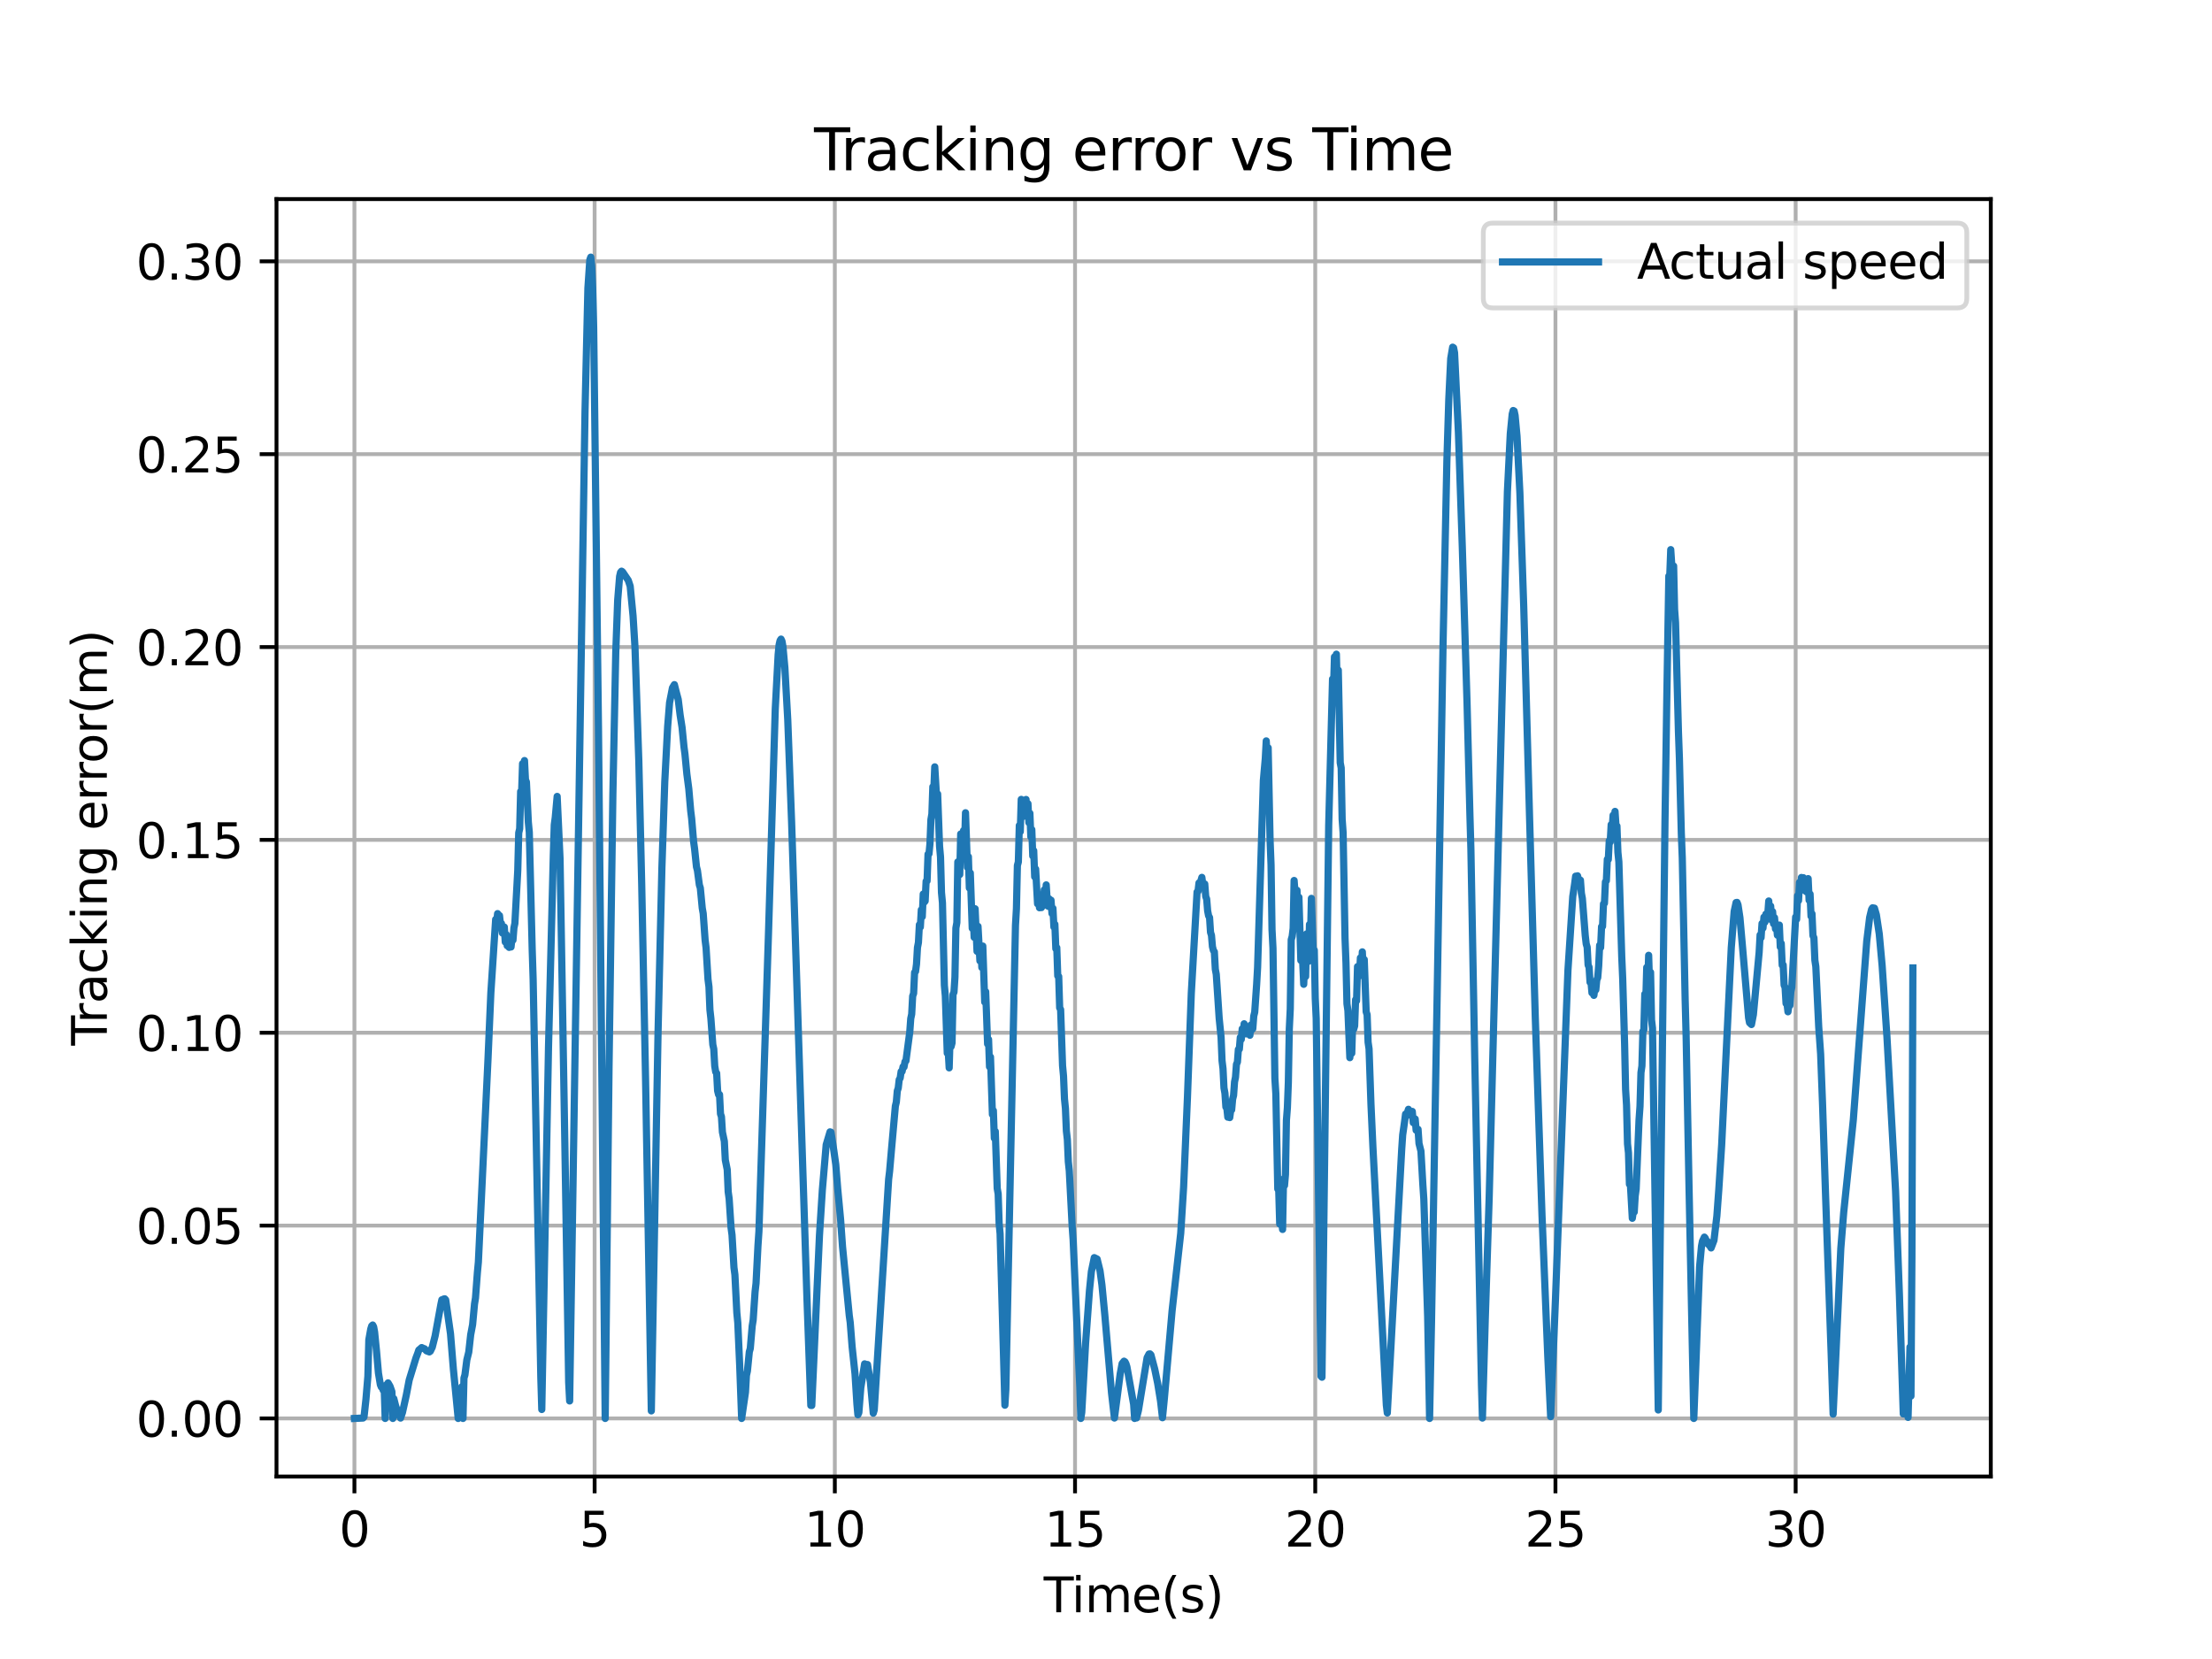 <?xml version="1.0" encoding="utf-8" standalone="no"?>
<!DOCTYPE svg PUBLIC "-//W3C//DTD SVG 1.1//EN"
  "http://www.w3.org/Graphics/SVG/1.1/DTD/svg11.dtd">
<svg xmlns:xlink="http://www.w3.org/1999/xlink" width="460.8pt" height="345.6pt" viewBox="0 0 460.8 345.6" xmlns="http://www.w3.org/2000/svg" version="1.1">
 <defs>
  <style type="text/css">*{stroke-linejoin: round; stroke-linecap: butt}</style>
 </defs>
 <g id="figure_1">
  <g id="patch_1">
   <path d="M 0 345.6 
L 460.8 345.6 
L 460.8 0 
L 0 0 
z
" style="fill: #ffffff"/>
  </g>
  <g id="axes_1">
   <g id="patch_2">
    <path d="M 57.6 307.584 
L 414.72 307.584 
L 414.72 41.472 
L 57.6 41.472 
z
" style="fill: #ffffff"/>
   </g>
   <g id="matplotlib.axis_1">
    <g id="xtick_1">
     <g id="line2d_1">
      <path d="M 73.833 307.584 
L 73.833 41.472 
" clip-path="url(#pfd752df2c6)" style="fill: none; stroke: #b0b0b0; stroke-width: 0.8; stroke-linecap: square"/>
     </g>
     <g id="line2d_2">
      <defs>
       <path id="mf6448e3383" d="M 0 0 
L 0 3.5 
" style="stroke: #000000; stroke-width: 0.8"/>
      </defs>
      <g>
       <use xlink:href="#mf6448e3383" x="73.833" y="307.584" style="stroke: #000000; stroke-width: 0.8"/>
      </g>
     </g>
     <g id="text_1">
      <!-- 0 -->
      <g transform="translate(70.651 322.182) scale(0.1 -0.1)">
       <defs>
        <path id="DejaVuSans-30" d="M 2034 4250 
Q 1547 4250 1301 3770 
Q 1056 3291 1056 2328 
Q 1056 1369 1301 889 
Q 1547 409 2034 409 
Q 2525 409 2770 889 
Q 3016 1369 3016 2328 
Q 3016 3291 2770 3770 
Q 2525 4250 2034 4250 
z
M 2034 4750 
Q 2819 4750 3233 4129 
Q 3647 3509 3647 2328 
Q 3647 1150 3233 529 
Q 2819 -91 2034 -91 
Q 1250 -91 836 529 
Q 422 1150 422 2328 
Q 422 3509 836 4129 
Q 1250 4750 2034 4750 
z
" transform="scale(0.016)"/>
       </defs>
       <use xlink:href="#DejaVuSans-30"/>
      </g>
     </g>
    </g>
    <g id="xtick_2">
     <g id="line2d_3">
      <path d="M 123.872 307.584 
L 123.872 41.472 
" clip-path="url(#pfd752df2c6)" style="fill: none; stroke: #b0b0b0; stroke-width: 0.8; stroke-linecap: square"/>
     </g>
     <g id="line2d_4">
      <g>
       <use xlink:href="#mf6448e3383" x="123.872" y="307.584" style="stroke: #000000; stroke-width: 0.8"/>
      </g>
     </g>
     <g id="text_2">
      <!-- 5 -->
      <g transform="translate(120.691 322.182) scale(0.1 -0.1)">
       <defs>
        <path id="DejaVuSans-35" d="M 691 4666 
L 3169 4666 
L 3169 4134 
L 1269 4134 
L 1269 2991 
Q 1406 3038 1543 3061 
Q 1681 3084 1819 3084 
Q 2600 3084 3056 2656 
Q 3513 2228 3513 1497 
Q 3513 744 3044 326 
Q 2575 -91 1722 -91 
Q 1428 -91 1123 -41 
Q 819 9 494 109 
L 494 744 
Q 775 591 1075 516 
Q 1375 441 1709 441 
Q 2250 441 2565 725 
Q 2881 1009 2881 1497 
Q 2881 1984 2565 2268 
Q 2250 2553 1709 2553 
Q 1456 2553 1204 2497 
Q 953 2441 691 2322 
L 691 4666 
z
" transform="scale(0.016)"/>
       </defs>
       <use xlink:href="#DejaVuSans-35"/>
      </g>
     </g>
    </g>
    <g id="xtick_3">
     <g id="line2d_5">
      <path d="M 173.911 307.584 
L 173.911 41.472 
" clip-path="url(#pfd752df2c6)" style="fill: none; stroke: #b0b0b0; stroke-width: 0.8; stroke-linecap: square"/>
     </g>
     <g id="line2d_6">
      <g>
       <use xlink:href="#mf6448e3383" x="173.911" y="307.584" style="stroke: #000000; stroke-width: 0.8"/>
      </g>
     </g>
     <g id="text_3">
      <!-- 10 -->
      <g transform="translate(167.549 322.182) scale(0.1 -0.1)">
       <defs>
        <path id="DejaVuSans-31" d="M 794 531 
L 1825 531 
L 1825 4091 
L 703 3866 
L 703 4441 
L 1819 4666 
L 2450 4666 
L 2450 531 
L 3481 531 
L 3481 0 
L 794 0 
L 794 531 
z
" transform="scale(0.016)"/>
       </defs>
       <use xlink:href="#DejaVuSans-31"/>
       <use xlink:href="#DejaVuSans-30" x="63.623"/>
      </g>
     </g>
    </g>
    <g id="xtick_4">
     <g id="line2d_7">
      <path d="M 223.95 307.584 
L 223.95 41.472 
" clip-path="url(#pfd752df2c6)" style="fill: none; stroke: #b0b0b0; stroke-width: 0.8; stroke-linecap: square"/>
     </g>
     <g id="line2d_8">
      <g>
       <use xlink:href="#mf6448e3383" x="223.95" y="307.584" style="stroke: #000000; stroke-width: 0.8"/>
      </g>
     </g>
     <g id="text_4">
      <!-- 15 -->
      <g transform="translate(217.588 322.182) scale(0.1 -0.1)">
       <use xlink:href="#DejaVuSans-31"/>
       <use xlink:href="#DejaVuSans-35" x="63.623"/>
      </g>
     </g>
    </g>
    <g id="xtick_5">
     <g id="line2d_9">
      <path d="M 273.99 307.584 
L 273.99 41.472 
" clip-path="url(#pfd752df2c6)" style="fill: none; stroke: #b0b0b0; stroke-width: 0.8; stroke-linecap: square"/>
     </g>
     <g id="line2d_10">
      <g>
       <use xlink:href="#mf6448e3383" x="273.99" y="307.584" style="stroke: #000000; stroke-width: 0.8"/>
      </g>
     </g>
     <g id="text_5">
      <!-- 20 -->
      <g transform="translate(267.627 322.182) scale(0.1 -0.1)">
       <defs>
        <path id="DejaVuSans-32" d="M 1228 531 
L 3431 531 
L 3431 0 
L 469 0 
L 469 531 
Q 828 903 1448 1529 
Q 2069 2156 2228 2338 
Q 2531 2678 2651 2914 
Q 2772 3150 2772 3378 
Q 2772 3750 2511 3984 
Q 2250 4219 1831 4219 
Q 1534 4219 1204 4116 
Q 875 4013 500 3803 
L 500 4441 
Q 881 4594 1212 4672 
Q 1544 4750 1819 4750 
Q 2544 4750 2975 4387 
Q 3406 4025 3406 3419 
Q 3406 3131 3298 2873 
Q 3191 2616 2906 2266 
Q 2828 2175 2409 1742 
Q 1991 1309 1228 531 
z
" transform="scale(0.016)"/>
       </defs>
       <use xlink:href="#DejaVuSans-32"/>
       <use xlink:href="#DejaVuSans-30" x="63.623"/>
      </g>
     </g>
    </g>
    <g id="xtick_6">
     <g id="line2d_11">
      <path d="M 324.029 307.584 
L 324.029 41.472 
" clip-path="url(#pfd752df2c6)" style="fill: none; stroke: #b0b0b0; stroke-width: 0.8; stroke-linecap: square"/>
     </g>
     <g id="line2d_12">
      <g>
       <use xlink:href="#mf6448e3383" x="324.029" y="307.584" style="stroke: #000000; stroke-width: 0.8"/>
      </g>
     </g>
     <g id="text_6">
      <!-- 25 -->
      <g transform="translate(317.666 322.182) scale(0.1 -0.1)">
       <use xlink:href="#DejaVuSans-32"/>
       <use xlink:href="#DejaVuSans-35" x="63.623"/>
      </g>
     </g>
    </g>
    <g id="xtick_7">
     <g id="line2d_13">
      <path d="M 374.068 307.584 
L 374.068 41.472 
" clip-path="url(#pfd752df2c6)" style="fill: none; stroke: #b0b0b0; stroke-width: 0.8; stroke-linecap: square"/>
     </g>
     <g id="line2d_14">
      <g>
       <use xlink:href="#mf6448e3383" x="374.068" y="307.584" style="stroke: #000000; stroke-width: 0.8"/>
      </g>
     </g>
     <g id="text_7">
      <!-- 30 -->
      <g transform="translate(367.706 322.182) scale(0.1 -0.1)">
       <defs>
        <path id="DejaVuSans-33" d="M 2597 2516 
Q 3050 2419 3304 2112 
Q 3559 1806 3559 1356 
Q 3559 666 3084 287 
Q 2609 -91 1734 -91 
Q 1441 -91 1130 -33 
Q 819 25 488 141 
L 488 750 
Q 750 597 1062 519 
Q 1375 441 1716 441 
Q 2309 441 2620 675 
Q 2931 909 2931 1356 
Q 2931 1769 2642 2001 
Q 2353 2234 1838 2234 
L 1294 2234 
L 1294 2753 
L 1863 2753 
Q 2328 2753 2575 2939 
Q 2822 3125 2822 3475 
Q 2822 3834 2567 4026 
Q 2313 4219 1838 4219 
Q 1578 4219 1281 4162 
Q 984 4106 628 3988 
L 628 4550 
Q 988 4650 1302 4700 
Q 1616 4750 1894 4750 
Q 2613 4750 3031 4423 
Q 3450 4097 3450 3541 
Q 3450 3153 3228 2886 
Q 3006 2619 2597 2516 
z
" transform="scale(0.016)"/>
       </defs>
       <use xlink:href="#DejaVuSans-33"/>
       <use xlink:href="#DejaVuSans-30" x="63.623"/>
      </g>
     </g>
    </g>
    <g id="text_8">
     <!-- Time(s) -->
     <g transform="translate(217.42 335.861) scale(0.1 -0.1)">
      <defs>
       <path id="DejaVuSans-54" d="M -19 4666 
L 3928 4666 
L 3928 4134 
L 2272 4134 
L 2272 0 
L 1638 0 
L 1638 4134 
L -19 4134 
L -19 4666 
z
" transform="scale(0.016)"/>
       <path id="DejaVuSans-69" d="M 603 3500 
L 1178 3500 
L 1178 0 
L 603 0 
L 603 3500 
z
M 603 4863 
L 1178 4863 
L 1178 4134 
L 603 4134 
L 603 4863 
z
" transform="scale(0.016)"/>
       <path id="DejaVuSans-6d" d="M 3328 2828 
Q 3544 3216 3844 3400 
Q 4144 3584 4550 3584 
Q 5097 3584 5394 3201 
Q 5691 2819 5691 2113 
L 5691 0 
L 5113 0 
L 5113 2094 
Q 5113 2597 4934 2840 
Q 4756 3084 4391 3084 
Q 3944 3084 3684 2787 
Q 3425 2491 3425 1978 
L 3425 0 
L 2847 0 
L 2847 2094 
Q 2847 2600 2669 2842 
Q 2491 3084 2119 3084 
Q 1678 3084 1418 2786 
Q 1159 2488 1159 1978 
L 1159 0 
L 581 0 
L 581 3500 
L 1159 3500 
L 1159 2956 
Q 1356 3278 1631 3431 
Q 1906 3584 2284 3584 
Q 2666 3584 2933 3390 
Q 3200 3197 3328 2828 
z
" transform="scale(0.016)"/>
       <path id="DejaVuSans-65" d="M 3597 1894 
L 3597 1613 
L 953 1613 
Q 991 1019 1311 708 
Q 1631 397 2203 397 
Q 2534 397 2845 478 
Q 3156 559 3463 722 
L 3463 178 
Q 3153 47 2828 -22 
Q 2503 -91 2169 -91 
Q 1331 -91 842 396 
Q 353 884 353 1716 
Q 353 2575 817 3079 
Q 1281 3584 2069 3584 
Q 2775 3584 3186 3129 
Q 3597 2675 3597 1894 
z
M 3022 2063 
Q 3016 2534 2758 2815 
Q 2500 3097 2075 3097 
Q 1594 3097 1305 2825 
Q 1016 2553 972 2059 
L 3022 2063 
z
" transform="scale(0.016)"/>
       <path id="DejaVuSans-28" d="M 1984 4856 
Q 1566 4138 1362 3434 
Q 1159 2731 1159 2009 
Q 1159 1288 1364 580 
Q 1569 -128 1984 -844 
L 1484 -844 
Q 1016 -109 783 600 
Q 550 1309 550 2009 
Q 550 2706 781 3412 
Q 1013 4119 1484 4856 
L 1984 4856 
z
" transform="scale(0.016)"/>
       <path id="DejaVuSans-73" d="M 2834 3397 
L 2834 2853 
Q 2591 2978 2328 3040 
Q 2066 3103 1784 3103 
Q 1356 3103 1142 2972 
Q 928 2841 928 2578 
Q 928 2378 1081 2264 
Q 1234 2150 1697 2047 
L 1894 2003 
Q 2506 1872 2764 1633 
Q 3022 1394 3022 966 
Q 3022 478 2636 193 
Q 2250 -91 1575 -91 
Q 1294 -91 989 -36 
Q 684 19 347 128 
L 347 722 
Q 666 556 975 473 
Q 1284 391 1588 391 
Q 1994 391 2212 530 
Q 2431 669 2431 922 
Q 2431 1156 2273 1281 
Q 2116 1406 1581 1522 
L 1381 1569 
Q 847 1681 609 1914 
Q 372 2147 372 2553 
Q 372 3047 722 3315 
Q 1072 3584 1716 3584 
Q 2034 3584 2315 3537 
Q 2597 3491 2834 3397 
z
" transform="scale(0.016)"/>
       <path id="DejaVuSans-29" d="M 513 4856 
L 1013 4856 
Q 1481 4119 1714 3412 
Q 1947 2706 1947 2009 
Q 1947 1309 1714 600 
Q 1481 -109 1013 -844 
L 513 -844 
Q 928 -128 1133 580 
Q 1338 1288 1338 2009 
Q 1338 2731 1133 3434 
Q 928 4138 513 4856 
z
" transform="scale(0.016)"/>
      </defs>
      <use xlink:href="#DejaVuSans-54"/>
      <use xlink:href="#DejaVuSans-69" x="57.959"/>
      <use xlink:href="#DejaVuSans-6d" x="85.742"/>
      <use xlink:href="#DejaVuSans-65" x="183.154"/>
      <use xlink:href="#DejaVuSans-28" x="244.678"/>
      <use xlink:href="#DejaVuSans-73" x="283.691"/>
      <use xlink:href="#DejaVuSans-29" x="335.791"/>
     </g>
    </g>
   </g>
   <g id="matplotlib.axis_2">
    <g id="ytick_1">
     <g id="line2d_15">
      <path d="M 57.6 295.488 
L 414.72 295.488 
" clip-path="url(#pfd752df2c6)" style="fill: none; stroke: #b0b0b0; stroke-width: 0.8; stroke-linecap: square"/>
     </g>
     <g id="line2d_16">
      <defs>
       <path id="mf2636b182e" d="M 0 0 
L -3.5 0 
" style="stroke: #000000; stroke-width: 0.8"/>
      </defs>
      <g>
       <use xlink:href="#mf2636b182e" x="57.6" y="295.488" style="stroke: #000000; stroke-width: 0.8"/>
      </g>
     </g>
     <g id="text_9">
      <!-- 0.00 -->
      <g transform="translate(28.334 299.287) scale(0.1 -0.1)">
       <defs>
        <path id="DejaVuSans-2e" d="M 684 794 
L 1344 794 
L 1344 0 
L 684 0 
L 684 794 
z
" transform="scale(0.016)"/>
       </defs>
       <use xlink:href="#DejaVuSans-30"/>
       <use xlink:href="#DejaVuSans-2e" x="63.623"/>
       <use xlink:href="#DejaVuSans-30" x="95.41"/>
       <use xlink:href="#DejaVuSans-30" x="159.033"/>
      </g>
     </g>
    </g>
    <g id="ytick_2">
     <g id="line2d_17">
      <path d="M 57.6 255.314 
L 414.72 255.314 
" clip-path="url(#pfd752df2c6)" style="fill: none; stroke: #b0b0b0; stroke-width: 0.8; stroke-linecap: square"/>
     </g>
     <g id="line2d_18">
      <g>
       <use xlink:href="#mf2636b182e" x="57.6" y="255.314" style="stroke: #000000; stroke-width: 0.8"/>
      </g>
     </g>
     <g id="text_10">
      <!-- 0.05 -->
      <g transform="translate(28.334 259.113) scale(0.1 -0.1)">
       <use xlink:href="#DejaVuSans-30"/>
       <use xlink:href="#DejaVuSans-2e" x="63.623"/>
       <use xlink:href="#DejaVuSans-30" x="95.41"/>
       <use xlink:href="#DejaVuSans-35" x="159.033"/>
      </g>
     </g>
    </g>
    <g id="ytick_3">
     <g id="line2d_19">
      <path d="M 57.6 215.139 
L 414.72 215.139 
" clip-path="url(#pfd752df2c6)" style="fill: none; stroke: #b0b0b0; stroke-width: 0.8; stroke-linecap: square"/>
     </g>
     <g id="line2d_20">
      <g>
       <use xlink:href="#mf2636b182e" x="57.6" y="215.139" style="stroke: #000000; stroke-width: 0.8"/>
      </g>
     </g>
     <g id="text_11">
      <!-- 0.10 -->
      <g transform="translate(28.334 218.938) scale(0.1 -0.1)">
       <use xlink:href="#DejaVuSans-30"/>
       <use xlink:href="#DejaVuSans-2e" x="63.623"/>
       <use xlink:href="#DejaVuSans-31" x="95.41"/>
       <use xlink:href="#DejaVuSans-30" x="159.033"/>
      </g>
     </g>
    </g>
    <g id="ytick_4">
     <g id="line2d_21">
      <path d="M 57.6 174.965 
L 414.72 174.965 
" clip-path="url(#pfd752df2c6)" style="fill: none; stroke: #b0b0b0; stroke-width: 0.8; stroke-linecap: square"/>
     </g>
     <g id="line2d_22">
      <g>
       <use xlink:href="#mf2636b182e" x="57.6" y="174.965" style="stroke: #000000; stroke-width: 0.8"/>
      </g>
     </g>
     <g id="text_12">
      <!-- 0.15 -->
      <g transform="translate(28.334 178.764) scale(0.1 -0.1)">
       <use xlink:href="#DejaVuSans-30"/>
       <use xlink:href="#DejaVuSans-2e" x="63.623"/>
       <use xlink:href="#DejaVuSans-31" x="95.41"/>
       <use xlink:href="#DejaVuSans-35" x="159.033"/>
      </g>
     </g>
    </g>
    <g id="ytick_5">
     <g id="line2d_23">
      <path d="M 57.6 134.79 
L 414.72 134.79 
" clip-path="url(#pfd752df2c6)" style="fill: none; stroke: #b0b0b0; stroke-width: 0.8; stroke-linecap: square"/>
     </g>
     <g id="line2d_24">
      <g>
       <use xlink:href="#mf2636b182e" x="57.6" y="134.79" style="stroke: #000000; stroke-width: 0.8"/>
      </g>
     </g>
     <g id="text_13">
      <!-- 0.20 -->
      <g transform="translate(28.334 138.589) scale(0.1 -0.1)">
       <use xlink:href="#DejaVuSans-30"/>
       <use xlink:href="#DejaVuSans-2e" x="63.623"/>
       <use xlink:href="#DejaVuSans-32" x="95.41"/>
       <use xlink:href="#DejaVuSans-30" x="159.033"/>
      </g>
     </g>
    </g>
    <g id="ytick_6">
     <g id="line2d_25">
      <path d="M 57.6 94.616 
L 414.72 94.616 
" clip-path="url(#pfd752df2c6)" style="fill: none; stroke: #b0b0b0; stroke-width: 0.8; stroke-linecap: square"/>
     </g>
     <g id="line2d_26">
      <g>
       <use xlink:href="#mf2636b182e" x="57.6" y="94.616" style="stroke: #000000; stroke-width: 0.8"/>
      </g>
     </g>
     <g id="text_14">
      <!-- 0.25 -->
      <g transform="translate(28.334 98.415) scale(0.1 -0.1)">
       <use xlink:href="#DejaVuSans-30"/>
       <use xlink:href="#DejaVuSans-2e" x="63.623"/>
       <use xlink:href="#DejaVuSans-32" x="95.41"/>
       <use xlink:href="#DejaVuSans-35" x="159.033"/>
      </g>
     </g>
    </g>
    <g id="ytick_7">
     <g id="line2d_27">
      <path d="M 57.6 54.441 
L 414.72 54.441 
" clip-path="url(#pfd752df2c6)" style="fill: none; stroke: #b0b0b0; stroke-width: 0.8; stroke-linecap: square"/>
     </g>
     <g id="line2d_28">
      <g>
       <use xlink:href="#mf2636b182e" x="57.6" y="54.441" style="stroke: #000000; stroke-width: 0.8"/>
      </g>
     </g>
     <g id="text_15">
      <!-- 0.30 -->
      <g transform="translate(28.334 58.241) scale(0.1 -0.1)">
       <use xlink:href="#DejaVuSans-30"/>
       <use xlink:href="#DejaVuSans-2e" x="63.623"/>
       <use xlink:href="#DejaVuSans-33" x="95.41"/>
       <use xlink:href="#DejaVuSans-30" x="159.033"/>
      </g>
     </g>
    </g>
    <g id="text_16">
     <!-- Tracking error(m) -->
     <g transform="translate(22.255 217.804) rotate(-90) scale(0.1 -0.1)">
      <defs>
       <path id="DejaVuSans-72" d="M 2631 2963 
Q 2534 3019 2420 3045 
Q 2306 3072 2169 3072 
Q 1681 3072 1420 2755 
Q 1159 2438 1159 1844 
L 1159 0 
L 581 0 
L 581 3500 
L 1159 3500 
L 1159 2956 
Q 1341 3275 1631 3429 
Q 1922 3584 2338 3584 
Q 2397 3584 2469 3576 
Q 2541 3569 2628 3553 
L 2631 2963 
z
" transform="scale(0.016)"/>
       <path id="DejaVuSans-61" d="M 2194 1759 
Q 1497 1759 1228 1600 
Q 959 1441 959 1056 
Q 959 750 1161 570 
Q 1363 391 1709 391 
Q 2188 391 2477 730 
Q 2766 1069 2766 1631 
L 2766 1759 
L 2194 1759 
z
M 3341 1997 
L 3341 0 
L 2766 0 
L 2766 531 
Q 2569 213 2275 61 
Q 1981 -91 1556 -91 
Q 1019 -91 701 211 
Q 384 513 384 1019 
Q 384 1609 779 1909 
Q 1175 2209 1959 2209 
L 2766 2209 
L 2766 2266 
Q 2766 2663 2505 2880 
Q 2244 3097 1772 3097 
Q 1472 3097 1187 3025 
Q 903 2953 641 2809 
L 641 3341 
Q 956 3463 1253 3523 
Q 1550 3584 1831 3584 
Q 2591 3584 2966 3190 
Q 3341 2797 3341 1997 
z
" transform="scale(0.016)"/>
       <path id="DejaVuSans-63" d="M 3122 3366 
L 3122 2828 
Q 2878 2963 2633 3030 
Q 2388 3097 2138 3097 
Q 1578 3097 1268 2742 
Q 959 2388 959 1747 
Q 959 1106 1268 751 
Q 1578 397 2138 397 
Q 2388 397 2633 464 
Q 2878 531 3122 666 
L 3122 134 
Q 2881 22 2623 -34 
Q 2366 -91 2075 -91 
Q 1284 -91 818 406 
Q 353 903 353 1747 
Q 353 2603 823 3093 
Q 1294 3584 2113 3584 
Q 2378 3584 2631 3529 
Q 2884 3475 3122 3366 
z
" transform="scale(0.016)"/>
       <path id="DejaVuSans-6b" d="M 581 4863 
L 1159 4863 
L 1159 1991 
L 2875 3500 
L 3609 3500 
L 1753 1863 
L 3688 0 
L 2938 0 
L 1159 1709 
L 1159 0 
L 581 0 
L 581 4863 
z
" transform="scale(0.016)"/>
       <path id="DejaVuSans-6e" d="M 3513 2113 
L 3513 0 
L 2938 0 
L 2938 2094 
Q 2938 2591 2744 2837 
Q 2550 3084 2163 3084 
Q 1697 3084 1428 2787 
Q 1159 2491 1159 1978 
L 1159 0 
L 581 0 
L 581 3500 
L 1159 3500 
L 1159 2956 
Q 1366 3272 1645 3428 
Q 1925 3584 2291 3584 
Q 2894 3584 3203 3211 
Q 3513 2838 3513 2113 
z
" transform="scale(0.016)"/>
       <path id="DejaVuSans-67" d="M 2906 1791 
Q 2906 2416 2648 2759 
Q 2391 3103 1925 3103 
Q 1463 3103 1205 2759 
Q 947 2416 947 1791 
Q 947 1169 1205 825 
Q 1463 481 1925 481 
Q 2391 481 2648 825 
Q 2906 1169 2906 1791 
z
M 3481 434 
Q 3481 -459 3084 -895 
Q 2688 -1331 1869 -1331 
Q 1566 -1331 1297 -1286 
Q 1028 -1241 775 -1147 
L 775 -588 
Q 1028 -725 1275 -790 
Q 1522 -856 1778 -856 
Q 2344 -856 2625 -561 
Q 2906 -266 2906 331 
L 2906 616 
Q 2728 306 2450 153 
Q 2172 0 1784 0 
Q 1141 0 747 490 
Q 353 981 353 1791 
Q 353 2603 747 3093 
Q 1141 3584 1784 3584 
Q 2172 3584 2450 3431 
Q 2728 3278 2906 2969 
L 2906 3500 
L 3481 3500 
L 3481 434 
z
" transform="scale(0.016)"/>
       <path id="DejaVuSans-20" transform="scale(0.016)"/>
       <path id="DejaVuSans-6f" d="M 1959 3097 
Q 1497 3097 1228 2736 
Q 959 2375 959 1747 
Q 959 1119 1226 758 
Q 1494 397 1959 397 
Q 2419 397 2687 759 
Q 2956 1122 2956 1747 
Q 2956 2369 2687 2733 
Q 2419 3097 1959 3097 
z
M 1959 3584 
Q 2709 3584 3137 3096 
Q 3566 2609 3566 1747 
Q 3566 888 3137 398 
Q 2709 -91 1959 -91 
Q 1206 -91 779 398 
Q 353 888 353 1747 
Q 353 2609 779 3096 
Q 1206 3584 1959 3584 
z
" transform="scale(0.016)"/>
      </defs>
      <use xlink:href="#DejaVuSans-54"/>
      <use xlink:href="#DejaVuSans-72" x="46.334"/>
      <use xlink:href="#DejaVuSans-61" x="87.447"/>
      <use xlink:href="#DejaVuSans-63" x="148.727"/>
      <use xlink:href="#DejaVuSans-6b" x="203.707"/>
      <use xlink:href="#DejaVuSans-69" x="261.617"/>
      <use xlink:href="#DejaVuSans-6e" x="289.4"/>
      <use xlink:href="#DejaVuSans-67" x="352.779"/>
      <use xlink:href="#DejaVuSans-20" x="416.256"/>
      <use xlink:href="#DejaVuSans-65" x="448.043"/>
      <use xlink:href="#DejaVuSans-72" x="509.566"/>
      <use xlink:href="#DejaVuSans-72" x="548.93"/>
      <use xlink:href="#DejaVuSans-6f" x="587.793"/>
      <use xlink:href="#DejaVuSans-72" x="648.975"/>
      <use xlink:href="#DejaVuSans-28" x="690.088"/>
      <use xlink:href="#DejaVuSans-6d" x="729.102"/>
      <use xlink:href="#DejaVuSans-29" x="826.514"/>
     </g>
    </g>
   </g>
   <g id="line2d_29">
    <path d="M 73.833 295.488 
L 75.634 295.403 
L 75.634 295.403 
L 75.834 295.166 
L 75.834 295.166 
L 76.235 291.493 
L 76.235 291.493 
L 76.635 286.72 
L 76.635 286.72 
L 76.835 279.09 
L 76.835 279.09 
L 77.235 276.858 
L 77.235 276.858 
L 77.436 276.217 
L 77.436 276.217 
L 77.636 276.025 
L 77.636 276.025 
L 77.836 276.402 
L 77.836 276.402 
L 78.036 277.483 
L 78.036 277.483 
L 78.436 281.463 
L 78.436 281.463 
L 78.837 286.033 
L 78.837 286.033 
L 79.237 288.449 
L 79.237 288.449 
L 79.437 288.945 
L 79.437 288.945 
L 79.637 289.099 
L 79.637 289.099 
L 79.837 289.626 
L 79.837 289.626 
L 80.038 289.218 
L 80.038 289.218 
L 80.238 295.488 
L 80.238 295.488 
L 80.438 288.549 
L 80.438 288.549 
L 80.638 288.408 
L 80.638 288.408 
L 80.838 288.081 
L 80.838 288.081 
L 81.239 288.769 
L 81.239 288.769 
L 81.639 289.901 
L 81.639 289.901 
L 81.839 295.488 
L 81.839 295.488 
L 82.039 291.363 
L 82.039 291.363 
L 82.439 292.954 
L 82.439 292.954 
L 83.04 294.558 
L 83.04 294.558 
L 83.44 295.412 
L 83.44 295.412 
L 83.841 294.238 
L 83.841 294.238 
L 84.641 290.625 
L 84.641 290.625 
L 85.242 287.484 
L 85.242 287.484 
L 86.643 282.909 
L 86.643 282.909 
L 87.043 281.854 
L 87.043 281.854 
L 87.243 281.245 
L 87.243 281.245 
L 87.644 280.914 
L 87.644 280.914 
L 87.844 280.724 
L 87.844 280.724 
L 88.244 280.919 
L 88.244 280.919 
L 88.444 280.972 
L 88.844 281.403 
L 88.844 281.403 
L 89.445 281.628 
L 89.445 281.628 
L 89.645 281.483 
L 89.645 281.483 
L 90.045 280.663 
L 90.045 280.663 
L 90.646 278.279 
L 90.646 278.279 
L 91.847 271.709 
L 91.847 271.709 
L 92.047 270.767 
L 92.047 270.767 
L 92.247 270.877 
L 92.247 270.877 
L 92.447 270.602 
L 92.447 270.602 
L 92.647 270.564 
L 92.848 270.792 
L 92.848 270.792 
L 93.848 277.836 
L 93.848 277.836 
L 94.449 285.239 
L 94.449 285.239 
L 95.45 295.488 
L 95.45 295.488 
L 96.05 290.027 
L 96.05 290.027 
L 96.25 288.852 
L 96.25 288.852 
L 96.45 295.488 
L 96.45 295.488 
L 96.651 287.064 
L 96.651 287.064 
L 96.851 286.422 
L 96.851 286.422 
L 97.251 283.292 
L 97.251 283.292 
L 97.651 281.672 
L 97.651 281.672 
L 98.052 278.059 
L 98.052 278.059 
L 98.452 275.933 
L 98.452 275.933 
L 98.852 271.628 
L 98.852 271.628 
L 99.053 270.397 
L 99.053 270.397 
L 99.453 265.051 
L 99.453 265.051 
L 99.653 262.939 
L 99.653 262.939 
L 101.655 220.725 
L 101.655 220.725 
L 102.255 206.81 
L 102.255 206.81 
L 103.256 191.525 
L 103.256 191.525 
L 103.456 192.347 
L 103.456 192.347 
L 103.656 190.324 
L 103.656 190.324 
L 103.856 191.772 
L 103.856 191.772 
L 104.056 190.728 
L 104.056 190.728 
L 104.257 192.606 
L 104.257 192.606 
L 104.457 192.365 
L 104.457 192.365 
L 104.657 194.366 
L 104.657 194.366 
L 104.857 194.46 
L 104.857 194.46 
L 105.057 193.116 
L 105.057 193.116 
L 105.257 196.239 
L 105.257 196.239 
L 105.458 194.668 
L 105.458 194.668 
L 105.658 197.014 
L 105.658 197.014 
L 105.858 195.401 
L 105.858 195.401 
L 106.058 197.358 
L 106.058 197.358 
L 106.258 195.811 
L 106.258 195.811 
L 106.458 197.276 
L 106.458 197.276 
L 106.658 195.41 
L 106.658 195.41 
L 106.859 195.853 
L 106.859 195.853 
L 107.059 193.3 
L 107.259 192.36 
L 107.259 192.36 
L 107.859 181.365 
L 107.859 181.365 
L 108.06 173.493 
L 108.06 173.493 
L 108.26 172.646 
L 108.26 172.646 
L 108.46 164.883 
L 108.46 164.883 
L 108.66 165.17 
L 108.66 165.17 
L 108.86 159.076 
L 108.86 159.076 
L 109.06 161.207 
L 109.06 161.207 
L 109.261 158.437 
L 109.261 158.437 
L 109.461 162.394 
L 109.461 162.394 
L 109.661 162.904 
L 109.661 162.904 
L 110.061 171.265 
L 110.061 171.265 
L 110.261 173.373 
L 110.261 173.373 
L 110.862 197.65 
L 110.862 197.65 
L 111.062 203.982 
L 111.062 203.982 
L 112.663 286.987 
L 112.663 286.987 
L 112.863 293.62 
L 112.863 293.62 
L 114.264 218.159 
L 114.264 218.159 
L 115.265 178.166 
L 115.265 178.166 
L 115.465 171.824 
L 115.465 171.824 
L 115.666 170.333 
L 115.666 170.333 
L 116.066 165.906 
L 116.066 165.906 
L 116.666 178.886 
L 116.666 178.886 
L 117.667 238.138 
L 117.667 238.138 
L 118.468 287.984 
L 118.468 287.984 
L 118.668 291.847 
L 118.668 291.847 
L 121.87 85.662 
L 121.87 85.662 
L 122.471 60.029 
L 122.471 60.029 
L 122.871 54.129 
L 122.871 54.129 
L 123.071 53.568 
L 123.071 53.568 
L 123.271 55.445 
L 123.271 55.445 
L 123.472 60.102 
L 123.472 60.102 
L 123.672 68.12 
L 123.672 68.12 
L 124.673 151.717 
L 124.673 151.717 
L 126.074 295.488 
L 126.074 295.488 
L 126.874 222.081 
L 126.874 222.081 
L 127.675 165.443 
L 127.675 165.443 
L 128.275 135.846 
L 128.275 135.846 
L 128.676 125.01 
L 128.676 125.01 
L 129.076 120.075 
L 129.076 120.075 
L 129.276 119.225 
L 129.276 119.225 
L 129.476 118.986 
L 129.476 118.986 
L 129.677 119.112 
L 129.677 119.112 
L 130.877 120.893 
L 130.877 120.893 
L 131.278 122.107 
L 131.278 122.107 
L 131.878 128.309 
L 131.878 128.309 
L 132.279 134.857 
L 132.279 134.857 
L 133.079 158.583 
L 133.079 158.583 
L 133.68 184.241 
L 133.68 184.241 
L 134.48 224.639 
L 134.48 224.639 
L 135.681 293.916 
L 135.681 293.916 
L 137.082 215.121 
L 137.082 215.121 
L 137.883 180.848 
L 137.883 180.848 
L 138.483 162.857 
L 138.483 162.857 
L 139.084 151.378 
L 139.084 151.378 
L 139.484 146.367 
L 139.484 146.367 
L 140.085 143.286 
L 140.085 143.286 
L 140.485 142.618 
L 140.485 142.618 
L 140.885 144.209 
L 140.885 144.209 
L 141.286 145.715 
L 141.286 145.715 
L 141.686 148.973 
L 141.686 148.973 
L 142.086 151.533 
L 142.086 151.533 
L 142.487 155.601 
L 142.487 155.601 
L 142.687 157.081 
L 142.687 157.081 
L 143.087 161.248 
L 143.087 161.248 
L 143.487 164.33 
L 143.487 164.33 
L 143.888 168.93 
L 143.888 168.93 
L 144.088 170.541 
L 144.488 175.316 
L 144.488 175.316 
L 144.688 176.771 
L 144.688 176.771 
L 145.089 180.583 
L 145.089 180.583 
L 145.289 181.343 
L 145.289 181.343 
L 145.689 184.347 
L 145.689 184.347 
L 145.889 184.975 
L 145.889 184.975 
L 146.29 189.167 
L 146.29 189.167 
L 146.49 190.294 
L 146.49 190.294 
L 146.89 195.867 
L 146.89 195.867 
L 147.09 197.457 
L 147.09 197.457 
L 147.49 204.004 
L 147.49 204.004 
L 147.691 205.566 
L 147.691 205.566 
L 147.891 210.369 
L 147.891 210.369 
L 148.091 212.169 
L 148.091 212.169 
L 148.491 217.602 
L 148.491 217.602 
L 148.691 218.536 
L 148.691 218.536 
L 148.892 222.077 
L 148.892 222.077 
L 149.092 223.287 
L 149.092 223.287 
L 149.292 223.568 
L 149.292 223.568 
L 149.492 227.228 
L 149.492 227.228 
L 149.692 228.035 
L 149.692 228.035 
L 149.892 228.021 
L 149.892 228.021 
L 150.093 232.036 
L 150.093 232.036 
L 150.293 232.64 
L 150.293 232.64 
L 150.493 235.837 
L 150.893 237.745 
L 150.893 237.745 
L 151.093 241.633 
L 151.494 243.646 
L 151.494 243.646 
L 151.694 248.266 
L 151.694 248.266 
L 151.894 249.7 
L 151.894 249.7 
L 152.294 255.766 
L 152.294 255.766 
L 152.494 257.247 
L 152.494 257.247 
L 152.895 264.053 
L 152.895 264.053 
L 153.095 265.558 
L 153.095 265.558 
L 153.495 273.464 
L 153.495 273.464 
L 153.695 275.544 
L 153.695 275.544 
L 154.096 284.534 
L 154.096 284.534 
L 154.496 295.488 
L 154.496 295.488 
L 155.297 290.02 
L 155.297 290.02 
L 155.497 286.52 
L 155.497 286.52 
L 155.697 285.626 
L 155.697 285.626 
L 156.097 281.62 
L 156.097 281.62 
L 156.297 280.92 
L 156.297 280.92 
L 156.698 276.221 
L 156.698 276.221 
L 156.898 274.989 
L 156.898 274.989 
L 157.298 269.068 
L 157.298 269.068 
L 157.498 267.33 
L 157.498 267.33 
L 157.899 259.491 
L 157.899 259.491 
L 158.099 256.529 
L 158.099 256.529 
L 160.1 194.15 
L 160.1 194.15 
L 161.501 147.703 
L 161.501 147.703 
L 162.102 136.392 
L 162.102 136.392 
L 162.302 134.328 
L 162.302 134.328 
L 162.502 133.449 
L 162.702 133.135 
L 162.702 133.135 
L 162.903 133.569 
L 162.903 133.569 
L 163.103 134.715 
L 163.103 134.715 
L 163.503 139.098 
L 163.503 139.098 
L 164.104 149.927 
L 164.104 149.927 
L 164.904 171.182 
L 164.904 171.182 
L 168.107 270.565 
L 168.107 270.565 
L 168.907 292.778 
L 168.907 292.778 
L 169.107 292.792 
L 169.107 292.792 
L 170.709 257.374 
L 170.709 257.374 
L 171.309 247.907 
L 171.309 247.907 
L 172.11 238.468 
L 172.11 238.468 
L 172.91 235.787 
L 172.91 235.787 
L 173.111 235.862 
L 173.111 235.862 
L 173.711 239.744 
L 173.711 239.744 
L 174.111 242.616 
L 174.111 242.616 
L 174.512 247.672 
L 174.512 247.672 
L 175.112 254.063 
L 175.112 254.063 
L 175.512 259.689 
L 175.512 259.689 
L 176.914 274.034 
L 176.914 274.034 
L 177.114 275.493 
L 177.114 275.493 
L 177.514 280.572 
L 177.514 280.572 
L 178.114 286.188 
L 178.114 286.188 
L 178.515 292.522 
L 178.515 292.522 
L 178.715 294.725 
L 178.715 294.725 
L 178.915 294.281 
L 178.915 294.281 
L 179.315 289.111 
L 179.315 289.111 
L 180.116 284.115 
L 180.116 284.115 
L 180.316 284.2 
L 180.316 284.2 
L 180.516 284.864 
L 180.516 284.864 
L 180.717 284.255 
L 180.717 284.255 
L 181.317 287.889 
L 181.317 287.889 
L 181.917 294.396 
L 181.917 294.396 
L 182.118 293.728 
L 182.118 293.728 
L 185.12 245.658 
L 185.12 245.658 
L 185.32 244 
L 185.32 244 
L 185.72 239.396 
L 185.72 239.396 
L 186.521 230.414 
L 186.521 230.414 
L 186.721 229.586 
L 186.721 229.586 
L 186.921 227.267 
L 186.921 227.267 
L 187.122 226.664 
L 187.122 226.664 
L 187.322 224.908 
L 187.322 224.908 
L 187.522 224.595 
L 187.522 224.595 
L 187.722 223.219 
L 187.722 223.219 
L 187.922 223.201 
L 187.922 223.201 
L 188.122 222.219 
L 188.122 222.219 
L 188.322 222.277 
L 188.322 222.277 
L 188.523 221.169 
L 188.523 221.169 
L 188.723 221.006 
L 188.723 221.006 
L 189.523 214.974 
L 189.523 214.974 
L 189.724 212.197 
L 189.724 212.197 
L 189.924 211.268 
L 189.924 211.268 
L 190.124 207.501 
L 190.124 207.501 
L 190.324 206.946 
L 190.324 206.946 
L 190.524 202.577 
L 190.524 202.577 
L 190.724 202.38 
L 190.724 202.38 
L 190.925 200.861 
L 190.925 200.861 
L 191.125 197.388 
L 191.125 197.388 
L 191.325 196.354 
L 191.325 196.354 
L 191.525 192.629 
L 191.525 192.629 
L 191.725 193.124 
L 191.725 193.124 
L 191.925 189.537 
L 192.125 190.966 
L 192.125 190.966 
L 192.326 186.243 
L 192.326 186.243 
L 192.526 187.957 
L 192.526 187.957 
L 192.726 187.708 
L 192.726 187.708 
L 192.926 183.583 
L 192.926 183.583 
L 193.126 183.523 
L 193.126 183.523 
L 193.326 177.944 
L 193.326 177.944 
L 193.527 177.869 
L 193.527 177.869 
L 193.727 175.772 
L 193.727 175.772 
L 193.927 170.749 
L 193.927 170.749 
L 194.127 169.57 
L 194.127 169.57 
L 194.327 163.893 
L 194.327 163.893 
L 194.527 164.71 
L 194.527 164.71 
L 194.728 159.747 
L 194.728 159.747 
L 195.128 166.448 
L 195.128 166.448 
L 195.328 165.398 
L 195.328 165.398 
L 195.728 176.291 
L 195.728 176.291 
L 195.928 178.529 
L 195.928 178.529 
L 196.129 185.923 
L 196.129 185.923 
L 196.329 188.076 
L 196.329 188.076 
L 196.729 205.255 
L 196.729 205.255 
L 196.929 207.466 
L 196.929 207.466 
L 197.33 219.394 
L 197.33 219.394 
L 197.53 218.988 
L 197.53 218.988 
L 197.73 222.457 
L 197.73 222.457 
L 197.93 215.774 
L 197.93 215.774 
L 198.13 218.028 
L 198.13 218.028 
L 198.33 217.256 
L 198.33 217.256 
L 198.53 207.14 
L 198.53 207.14 
L 198.731 206.691 
L 198.731 206.691 
L 198.931 203.567 
L 198.931 203.567 
L 199.131 193.33 
L 199.131 193.33 
L 199.331 192.189 
L 199.331 192.189 
L 199.531 179.545 
L 199.531 179.545 
L 199.731 181.853 
L 199.731 181.853 
L 199.932 182.188 
L 199.932 182.188 
L 200.132 173.727 
L 200.132 173.727 
L 200.332 177.59 
L 200.332 177.59 
L 200.532 178.437 
L 200.532 178.437 
L 200.732 173.007 
L 200.732 173.007 
L 200.932 176.586 
L 200.932 176.586 
L 201.133 169.311 
L 201.133 169.311 
L 201.533 180.69 
L 201.533 180.69 
L 201.733 178.466 
L 201.733 178.466 
L 201.933 184.987 
L 201.933 184.987 
L 202.133 181.851 
L 202.133 181.851 
L 202.534 193.382 
L 202.534 193.382 
L 202.734 190.695 
L 202.734 190.695 
L 202.934 195.262 
L 202.934 195.262 
L 203.134 189.31 
L 203.134 189.31 
L 203.534 198.184 
L 203.534 198.184 
L 203.735 192.972 
L 203.735 192.972 
L 204.135 200.168 
L 204.135 200.168 
L 204.335 197.001 
L 204.335 197.001 
L 204.535 201.55 
L 204.535 201.55 
L 204.735 197.08 
L 204.735 197.08 
L 205.136 208.751 
L 205.136 208.751 
L 205.336 206.586 
L 205.336 206.586 
L 205.736 217.48 
L 205.736 217.48 
L 205.936 216.528 
L 205.936 216.528 
L 206.136 222.232 
L 206.136 222.232 
L 206.337 220.186 
L 206.337 220.186 
L 206.737 232.166 
L 206.737 232.166 
L 206.937 231.356 
L 206.937 231.356 
L 207.137 237.109 
L 207.137 237.109 
L 207.337 235.693 
L 207.337 235.693 
L 207.738 247.574 
L 207.738 247.574 
L 207.938 248.706 
L 207.938 248.706 
L 208.138 254.881 
L 208.138 254.881 
L 208.338 256.984 
L 208.338 256.984 
L 209.339 292.73 
L 209.339 292.73 
L 209.539 289.43 
L 211.541 192.784 
L 211.541 192.784 
L 211.741 189.309 
L 211.741 189.309 
L 211.941 180.303 
L 211.941 180.303 
L 212.141 179.557 
L 212.141 179.557 
L 212.341 171.956 
L 212.341 171.956 
L 212.541 173.255 
L 212.541 173.255 
L 212.742 166.527 
L 212.742 166.527 
L 212.942 169.617 
L 212.942 169.617 
L 213.142 170.091 
L 213.342 167.385 
L 213.342 167.385 
L 213.542 168.858 
L 213.542 168.858 
L 213.742 166.542 
L 213.742 166.542 
L 213.943 169.303 
L 213.943 169.303 
L 214.143 167.417 
L 214.143 167.417 
L 214.343 171.376 
L 214.343 171.376 
L 214.543 169.418 
L 214.543 169.418 
L 214.743 174.332 
L 214.743 174.332 
L 214.943 172.817 
L 214.943 172.817 
L 215.144 178.326 
L 215.144 178.326 
L 215.344 177.21 
L 215.344 177.21 
L 215.544 182.652 
L 215.544 182.652 
L 215.744 181.039 
L 215.744 181.039 
L 216.144 188.277 
L 216.144 188.277 
L 216.344 187.259 
L 216.344 187.259 
L 216.545 189.105 
L 216.545 189.105 
L 216.745 187.108 
L 216.745 187.108 
L 216.945 189.072 
L 216.945 189.072 
L 217.145 186.316 
L 217.145 186.316 
L 217.345 188.631 
L 217.345 188.631 
L 217.545 185.359 
L 217.545 185.359 
L 217.746 188.046 
L 217.746 188.046 
L 217.946 184.336 
L 217.946 184.336 
L 218.146 187.559 
L 218.146 187.559 
L 218.346 188.786 
L 218.346 188.786 
L 218.546 187.236 
L 218.546 187.236 
L 218.746 188.977 
L 218.947 187.53 
L 218.947 187.53 
L 219.147 190.306 
L 219.147 190.306 
L 219.347 189.23 
L 219.347 189.23 
L 219.547 193.115 
L 219.547 193.115 
L 219.747 192.541 
L 219.747 192.541 
L 219.947 197.635 
L 219.947 197.635 
L 220.147 197.405 
L 220.147 197.405 
L 220.348 203.295 
L 220.348 203.295 
L 220.548 203.413 
L 220.548 203.413 
L 220.748 209.948 
L 220.748 209.948 
L 220.948 210.299 
L 220.948 210.299 
L 221.348 221.985 
L 221.348 221.985 
L 221.549 224.142 
L 221.549 224.142 
L 221.749 228.923 
L 221.749 228.923 
L 221.949 230.908 
L 221.949 230.908 
L 222.149 235.61 
L 222.149 235.61 
L 222.349 237.369 
L 222.349 237.369 
L 222.549 241.987 
L 222.549 241.987 
L 222.749 243.882 
L 222.749 243.882 
L 223.35 255.436 
L 223.35 255.436 
L 223.55 258.227 
L 223.55 258.227 
L 224.551 280.514 
L 224.551 280.514 
L 224.951 289.018 
L 224.951 289.018 
L 225.151 295.488 
L 225.151 295.488 
L 225.352 294.206 
L 225.352 294.206 
L 226.152 279.793 
L 226.152 279.793 
L 226.953 268.859 
L 226.953 268.859 
L 227.353 264.897 
L 227.353 264.897 
L 227.954 261.988 
L 227.954 261.988 
L 228.554 262.286 
L 228.554 262.286 
L 229.155 264.741 
L 229.155 264.741 
L 229.555 267.691 
L 229.555 267.691 
L 230.155 273.957 
L 230.155 273.957 
L 231.556 290.212 
L 231.556 290.212 
L 232.157 295.403 
L 232.157 295.403 
L 233.358 286.197 
L 233.358 286.197 
L 233.758 284.059 
L 233.758 284.059 
L 234.158 283.56 
L 234.158 283.56 
L 234.359 283.702 
L 234.359 283.702 
L 234.559 284.091 
L 234.759 284.74 
L 234.759 284.74 
L 236.16 292.558 
L 236.16 292.558 
L 236.36 295.488 
L 236.36 295.488 
L 236.56 294.464 
L 236.56 294.464 
L 236.76 295.385 
L 236.76 295.385 
L 237.161 293.799 
L 237.161 293.799 
L 237.761 290.122 
L 237.761 290.122 
L 238.962 282.83 
L 238.962 282.83 
L 239.363 282.064 
L 239.363 282.064 
L 239.563 282.038 
L 239.563 282.038 
L 239.763 282.251 
L 239.763 282.251 
L 240.563 285.261 
L 240.563 285.261 
L 241.164 288.178 
L 241.164 288.178 
L 241.764 291.87 
L 241.764 291.87 
L 242.165 295.335 
L 242.165 295.335 
L 242.565 291.238 
L 242.565 291.238 
L 244.166 273.102 
L 244.166 273.102 
L 245.968 256.896 
L 245.968 256.896 
L 246.568 247.292 
L 246.568 247.292 
L 247.369 228.581 
L 247.369 228.581 
L 248.169 206.923 
L 248.169 206.923 
L 249.37 185.817 
L 249.37 185.817 
L 249.571 185.685 
L 249.571 185.685 
L 249.771 183.92 
L 249.771 183.92 
L 249.971 184.113 
L 249.971 184.113 
L 250.371 182.772 
L 250.371 182.772 
L 250.571 184.349 
L 250.571 184.349 
L 250.771 184.475 
L 250.771 184.475 
L 250.972 184.149 
L 250.972 184.149 
L 251.172 186.748 
L 251.372 187.285 
L 251.372 187.285 
L 251.572 189.733 
L 251.572 189.733 
L 251.772 190.777 
L 251.772 190.777 
L 251.972 191.132 
L 251.972 191.132 
L 252.173 194.215 
L 252.173 194.215 
L 252.373 194.856 
L 252.373 194.856 
L 252.573 197.198 
L 252.573 197.198 
L 252.773 198.019 
L 252.773 198.019 
L 252.973 198.28 
L 252.973 198.28 
L 253.173 201.915 
L 253.173 201.915 
L 253.373 202.982 
L 253.373 202.982 
L 253.974 212.092 
L 253.974 212.092 
L 254.374 216.096 
L 254.374 216.096 
L 254.574 220.964 
L 254.574 220.964 
L 254.775 222.613 
L 254.775 222.613 
L 254.975 226.633 
L 254.975 226.633 
L 255.175 227.733 
L 255.175 227.733 
L 255.375 230.606 
L 255.375 230.606 
L 255.575 230.857 
L 255.575 230.857 
L 255.775 232.73 
L 255.775 232.73 
L 255.976 232.127 
L 255.976 232.127 
L 256.176 232.818 
L 256.176 232.818 
L 256.376 231.334 
L 256.376 231.334 
L 256.576 231.206 
L 256.576 231.206 
L 256.776 228.977 
L 256.776 228.977 
L 256.976 228.192 
L 256.976 228.192 
L 257.176 225.381 
L 257.176 225.381 
L 257.377 224.407 
L 257.377 224.407 
L 257.577 221.708 
L 257.577 221.708 
L 257.777 221.255 
L 257.777 221.255 
L 257.977 218.606 
L 257.977 218.606 
L 258.177 218.56 
L 258.177 218.56 
L 258.377 216.11 
L 258.377 216.11 
L 258.578 216.523 
L 258.578 216.523 
L 258.778 214.316 
L 258.778 214.316 
L 258.978 215.481 
L 258.978 215.481 
L 259.178 213.273 
L 259.178 213.273 
L 259.378 214.855 
L 259.578 215.371 
L 259.578 215.371 
L 259.779 214.276 
L 259.779 214.276 
L 259.979 215.309 
L 259.979 215.309 
L 260.179 214.144 
L 260.179 214.144 
L 260.379 215.664 
L 260.379 215.664 
L 260.579 213.536 
L 260.579 213.536 
L 260.779 214.515 
L 260.779 214.515 
L 260.979 214.303 
L 260.979 214.303 
L 261.18 211.665 
L 261.18 211.665 
L 261.38 210.857 
L 261.38 210.857 
L 261.78 205.087 
L 261.78 205.087 
L 261.98 201.542 
L 261.98 201.542 
L 263.181 162.584 
L 263.181 162.584 
L 263.582 158.065 
L 263.582 158.065 
L 263.782 154.341 
L 263.782 154.341 
L 263.982 157.96 
L 263.982 157.96 
L 264.182 155.776 
L 264.182 155.776 
L 264.582 175.034 
L 264.582 175.034 
L 264.782 180.162 
L 264.983 193.633 
L 264.983 193.633 
L 265.183 197.518 
L 265.183 197.518 
L 265.583 224.681 
L 265.583 224.681 
L 265.783 227.854 
L 265.783 227.854 
L 266.184 247.688 
L 266.184 247.688 
L 266.384 247.97 
L 266.384 247.97 
L 266.584 254.984 
L 266.584 254.984 
L 266.784 248.284 
L 266.984 254.316 
L 266.984 254.316 
L 267.184 256.115 
L 267.184 256.115 
L 267.384 245.599 
L 267.384 245.599 
L 267.585 246.978 
L 267.585 246.978 
L 267.785 244.668 
L 267.785 244.668 
L 267.985 233.371 
L 267.985 233.371 
L 268.185 230.774 
L 268.185 230.774 
L 268.385 225.506 
L 268.385 225.506 
L 268.585 214.331 
L 268.585 214.331 
L 268.786 210.178 
L 268.786 210.178 
L 268.986 195.755 
L 268.986 195.755 
L 269.186 195.051 
L 269.186 195.051 
L 269.386 193.394 
L 269.386 193.394 
L 269.586 183.419 
L 269.586 183.419 
L 269.987 188.685 
L 269.987 188.685 
L 270.187 185.46 
L 270.187 185.46 
L 270.387 191.36 
L 270.387 191.36 
L 270.587 186.906 
L 270.587 186.906 
L 270.987 200.073 
L 270.987 200.073 
L 271.187 196.363 
L 271.588 205.047 
L 271.588 205.047 
L 271.788 200.397 
L 271.788 200.397 
L 271.988 203.431 
L 271.988 203.431 
L 272.188 194.55 
L 272.188 194.55 
L 272.388 198.906 
L 272.388 198.906 
L 272.589 200.265 
L 272.589 200.265 
L 272.789 192.572 
L 272.789 192.572 
L 272.989 196.058 
L 272.989 196.058 
L 273.189 187.147 
L 273.189 187.147 
L 273.589 198.868 
L 273.589 198.868 
L 273.79 197.942 
L 273.79 197.942 
L 273.99 207.948 
L 273.99 207.948 
L 274.19 212.162 
L 274.19 212.162 
L 275.191 286.698 
L 275.191 286.698 
L 275.391 286.9 
L 275.391 286.9 
L 276.792 171.937 
L 276.792 171.937 
L 277.592 141.444 
L 277.592 141.444 
L 277.793 143.587 
L 277.793 143.587 
L 277.993 136.838 
L 278.193 141.989 
L 278.193 141.989 
L 278.393 136.276 
L 278.393 136.276 
L 278.593 144.324 
L 278.593 144.324 
L 278.793 139.596 
L 278.793 139.596 
L 279.194 158.898 
L 279.194 158.898 
L 279.394 159.97 
L 279.394 159.97 
L 279.594 170.658 
L 279.594 170.658 
L 279.794 173.453 
L 279.794 173.453 
L 280.195 195.494 
L 280.195 195.494 
L 280.395 200.639 
L 280.395 200.639 
L 280.595 209.105 
L 280.595 209.105 
L 280.795 210.505 
L 280.795 210.505 
L 281.195 220.333 
L 281.195 220.333 
L 281.395 217.974 
L 281.395 217.974 
L 281.596 219.425 
L 281.596 219.425 
L 281.796 212.788 
L 281.796 212.788 
L 281.996 214.406 
L 281.996 214.406 
L 282.196 213.727 
L 282.196 213.727 
L 282.396 208.249 
L 282.396 208.249 
L 282.596 208.496 
L 282.596 208.496 
L 282.797 201.357 
L 282.797 201.357 
L 282.997 203.239 
L 283.197 203.288 
L 283.197 203.288 
L 283.397 199.536 
L 283.397 199.536 
L 283.597 201.859 
L 283.597 201.859 
L 283.797 198.292 
L 283.797 198.292 
L 283.998 202.763 
L 283.998 202.763 
L 284.198 199.887 
L 284.198 199.887 
L 284.598 210.764 
L 284.598 210.764 
L 284.798 211.39 
L 284.798 211.39 
L 284.998 217.112 
L 284.998 217.112 
L 285.198 218.487 
L 285.198 218.487 
L 285.599 230.062 
L 285.599 230.062 
L 285.999 238.861 
L 285.999 238.861 
L 288.401 284.963 
L 288.401 284.963 
L 288.801 292.71 
L 288.801 292.71 
L 289.001 294.353 
L 292.004 239.403 
L 292.004 239.403 
L 292.204 236.423 
L 292.204 236.423 
L 292.604 233.642 
L 292.604 233.642 
L 292.804 232.076 
L 292.804 232.076 
L 293.005 232.353 
L 293.005 232.353 
L 293.405 231.083 
L 293.405 231.083 
L 293.605 232.199 
L 293.605 232.199 
L 293.805 232.331 
L 293.805 232.331 
L 294.005 232.132 
L 294.005 232.132 
L 294.206 231.529 
L 294.206 231.529 
L 294.406 233.879 
L 294.406 233.879 
L 294.606 233.765 
L 294.606 233.765 
L 294.806 233.1 
L 294.806 233.1 
L 295.006 235.447 
L 295.006 235.447 
L 295.206 235.578 
L 295.206 235.578 
L 295.406 235.258 
L 295.406 235.258 
L 295.607 238.211 
L 295.607 238.211 
L 296.007 239.794 
L 296.007 239.794 
L 296.407 246.785 
L 296.407 246.785 
L 296.607 249.777 
L 296.607 249.777 
L 297.408 274.284 
L 297.408 274.284 
L 297.808 295.488 
L 297.808 295.488 
L 298.209 275.484 
L 298.209 275.484 
L 299.41 205.917 
L 299.41 205.917 
L 300.611 134.401 
L 300.611 134.401 
L 301.411 96.095 
L 301.411 96.095 
L 301.811 83.154 
L 301.811 83.154 
L 302.212 74.69 
L 302.212 74.69 
L 302.612 72.319 
L 302.612 72.319 
L 302.812 72.453 
L 302.812 72.453 
L 303.012 73.502 
L 303.012 73.502 
L 303.813 90.051 
L 303.813 90.051 
L 304.614 113.658 
L 304.614 113.658 
L 305.614 146.5 
L 305.614 146.5 
L 306.215 169.935 
L 306.215 169.935 
L 306.415 176.898 
L 306.415 176.898 
L 307.216 220.465 
L 307.216 220.465 
L 308.617 288.557 
L 308.617 288.557 
L 308.817 295.408 
L 308.817 295.408 
L 309.417 274.485 
L 309.417 274.485 
L 310.218 249.675 
L 310.218 249.675 
L 314.021 102.414 
L 314.021 102.414 
L 314.622 90.345 
L 314.622 90.345 
L 315.022 86.255 
L 315.022 86.255 
L 315.222 85.519 
L 315.222 85.519 
L 315.422 85.618 
L 315.422 85.618 
L 315.622 86.544 
L 315.622 86.544 
L 316.023 90.889 
L 316.023 90.889 
L 316.623 102.73 
L 316.623 102.73 
L 317.424 126.462 
L 317.424 126.462 
L 318.625 169.882 
L 318.625 169.882 
L 319.826 211.94 
L 319.826 211.94 
L 321.227 253.169 
L 321.227 253.169 
L 322.428 282.482 
L 322.428 282.482 
L 323.028 295.109 
L 323.028 295.109 
L 324.029 270.705 
L 324.029 270.705 
L 326.631 202.144 
L 326.631 202.144 
L 327.632 186.778 
L 327.632 186.778 
L 328.032 184.074 
L 328.032 184.074 
L 328.232 182.52 
L 328.232 182.52 
L 328.432 183.121 
L 328.432 183.121 
L 328.633 182.444 
L 328.633 182.444 
L 328.833 183.183 
L 328.833 183.183 
L 329.233 183.353 
L 329.233 183.353 
L 329.433 186.072 
L 329.633 187.15 
L 329.633 187.15 
L 330.234 194.864 
L 330.234 194.864 
L 330.434 196.618 
L 330.434 196.618 
L 330.634 197.303 
L 330.634 197.303 
L 330.834 201.04 
L 330.834 201.04 
L 331.034 201.472 
L 331.034 201.472 
L 331.235 204.627 
L 331.235 204.627 
L 331.435 204.603 
L 331.435 204.603 
L 331.635 206.833 
L 331.635 206.833 
L 331.835 206.09 
L 331.835 206.09 
L 332.035 207.353 
L 332.035 207.353 
L 332.235 205.909 
L 332.235 205.909 
L 332.435 206.204 
L 332.435 206.204 
L 332.636 204.135 
L 332.636 204.135 
L 332.836 203.669 
L 332.836 203.669 
L 333.036 201.206 
L 333.036 201.206 
L 333.236 196.908 
L 333.236 196.908 
L 333.436 197.399 
L 333.436 197.399 
L 333.636 193.029 
L 333.636 193.029 
L 333.837 192.993 
L 333.837 192.993 
L 334.037 188.283 
L 334.037 188.283 
L 334.237 188.168 
L 334.437 183.71 
L 334.437 183.71 
L 334.637 183.468 
L 334.637 183.468 
L 334.837 178.997 
L 334.837 178.997 
L 335.038 179.054 
L 335.238 175.139 
L 335.238 175.139 
L 335.438 175.421 
L 335.438 175.421 
L 335.638 171.774 
L 335.638 171.774 
L 335.838 172.679 
L 335.838 172.679 
L 336.038 169.833 
L 336.038 169.833 
L 336.238 171.249 
L 336.238 171.249 
L 336.439 169.029 
L 336.439 169.029 
L 336.639 171.966 
L 336.639 171.966 
L 336.839 172.078 
L 336.839 172.078 
L 337.039 177.548 
L 337.039 177.548 
L 337.239 179.53 
L 337.239 179.53 
L 337.84 199.318 
L 337.84 199.318 
L 338.04 203.904 
L 338.04 203.904 
L 338.44 217.693 
L 338.44 217.693 
L 338.64 226.934 
L 338.64 226.934 
L 338.841 230.237 
L 338.841 230.237 
L 339.041 238.276 
L 339.041 238.276 
L 339.241 240.153 
L 339.241 240.153 
L 339.441 246.703 
L 339.441 246.703 
L 339.641 246.741 
L 340.041 253.79 
L 340.041 253.79 
L 340.242 252.46 
L 340.242 252.46 
L 340.442 252.493 
L 340.442 252.493 
L 340.642 249.14 
L 340.642 249.14 
L 340.842 247.701 
L 340.842 247.701 
L 341.443 233.271 
L 341.443 233.271 
L 341.643 230.472 
L 341.643 230.472 
L 341.843 223.452 
L 341.843 223.452 
L 342.043 222.052 
L 342.043 222.052 
L 342.243 214.851 
L 342.243 214.851 
L 342.443 214.554 
L 342.443 214.554 
L 342.643 207.083 
L 342.643 207.083 
L 342.844 208.594 
L 342.844 208.594 
L 343.044 201.53 
L 343.044 201.53 
L 343.244 205.091 
L 343.244 205.091 
L 343.444 199.006 
L 343.444 199.006 
L 343.644 205.516 
L 343.644 205.516 
L 343.844 202.545 
L 343.844 202.545 
L 344.045 212.483 
L 344.045 212.483 
L 344.245 214.168 
L 344.245 214.168 
L 345.446 293.724 
L 345.446 293.724 
L 346.847 171.167 
L 346.847 171.167 
L 347.247 144.15 
L 347.247 144.15 
L 347.647 119.996 
L 347.647 119.996 
L 347.848 119.779 
L 347.848 119.779 
L 348.048 114.497 
L 348.048 114.497 
L 348.248 117.509 
L 348.248 117.509 
L 348.448 117.808 
L 348.448 117.808 
L 348.648 117.903 
L 348.848 126.944 
L 348.848 126.944 
L 349.049 129.724 
L 349.049 129.724 
L 349.649 152.454 
L 349.649 152.454 
L 349.849 157.966 
L 349.849 157.966 
L 350.249 173.583 
L 350.249 173.583 
L 350.45 178.739 
L 350.45 178.739 
L 351.05 208.313 
L 351.05 208.313 
L 351.25 215.78 
L 351.25 215.78 
L 351.851 247.014 
L 351.851 247.014 
L 352.851 295.488 
L 352.851 295.488 
L 354.052 263.937 
L 354.052 263.937 
L 354.453 259.592 
L 354.453 259.592 
L 354.653 258.558 
L 354.653 258.558 
L 355.053 257.71 
L 355.053 257.71 
L 355.253 257.942 
L 355.253 257.942 
L 355.454 258.556 
L 355.454 258.556 
L 355.654 258.568 
L 355.654 258.568 
L 355.854 259.223 
L 355.854 259.223 
L 356.054 259.328 
L 356.054 259.328 
L 356.454 259.969 
L 356.454 259.969 
L 357.055 258.384 
L 357.055 258.384 
L 357.655 253.317 
L 357.655 253.317 
L 358.056 247.845 
L 358.056 247.845 
L 358.656 238.488 
L 358.656 238.488 
L 360.658 197.398 
L 360.658 197.398 
L 361.258 189.861 
L 361.258 189.861 
L 361.658 188.016 
L 361.658 188.016 
L 361.859 187.983 
L 362.059 188.502 
L 362.059 188.502 
L 362.459 191.162 
L 362.459 191.162 
L 363.059 197.978 
L 363.059 197.978 
L 364.26 212.006 
L 364.26 212.006 
L 364.461 213.045 
L 364.461 213.045 
L 364.861 213.429 
L 364.861 213.429 
L 365.261 211.357 
L 365.261 211.357 
L 366.462 198.388 
L 366.462 198.388 
L 366.662 194.759 
L 366.662 194.759 
L 366.862 195.339 
L 366.862 195.339 
L 367.063 192.376 
L 367.063 192.376 
L 367.263 193.332 
L 367.263 193.332 
L 367.463 191.063 
L 367.463 191.063 
L 367.663 192.11 
L 367.663 192.11 
L 367.863 190.433 
L 368.063 191.494 
L 368.063 191.494 
L 368.264 190.381 
L 368.264 190.381 
L 368.464 187.691 
L 368.464 187.691 
L 368.664 190.769 
L 368.664 190.769 
L 368.864 188.751 
L 368.864 188.751 
L 369.064 191.672 
L 369.064 191.672 
L 369.264 189.908 
L 369.465 192.445 
L 369.465 192.445 
L 369.665 191.167 
L 369.865 193.504 
L 369.865 193.504 
L 370.065 192.658 
L 370.065 192.658 
L 370.265 194.816 
L 370.265 194.816 
L 370.465 194.47 
L 370.465 194.47 
L 370.665 192.704 
L 370.665 192.704 
L 370.866 197.27 
L 370.866 197.27 
L 371.066 196.534 
L 371.066 196.534 
L 371.266 201.074 
L 371.266 201.074 
L 371.466 201.024 
L 371.466 201.024 
L 371.666 205.243 
L 371.666 205.243 
L 371.866 205.68 
L 371.866 205.68 
L 372.067 209.043 
L 372.067 209.043 
L 372.267 209.037 
L 372.267 209.037 
L 372.467 210.774 
L 372.467 210.774 
L 372.667 209.386 
L 372.667 209.386 
L 372.867 209.466 
L 372.867 209.466 
L 373.067 206.582 
L 373.067 206.582 
L 373.267 205.658 
L 373.267 205.658 
L 374.068 191.018 
L 374.068 191.018 
L 374.268 191.506 
L 374.268 191.506 
L 374.468 186.58 
L 374.468 186.58 
L 374.669 187.615 
L 374.669 187.615 
L 374.869 183.808 
L 374.869 183.808 
L 375.069 185.588 
L 375.069 185.588 
L 375.269 182.794 
L 375.269 182.794 
L 375.469 184.796 
L 375.469 184.796 
L 375.669 182.84 
L 375.669 182.84 
L 375.87 184.918 
L 375.87 184.918 
L 376.07 183.705 
L 376.07 183.705 
L 376.27 185.753 
L 376.27 185.753 
L 376.47 185.237 
L 376.47 185.237 
L 376.67 183.035 
L 376.67 183.035 
L 376.87 187.541 
L 376.87 187.541 
L 377.07 186.243 
L 377.07 186.243 
L 377.271 190.874 
L 377.271 190.874 
L 377.471 190.352 
L 377.471 190.352 
L 377.671 194.927 
L 377.671 194.927 
L 377.871 195.345 
L 377.871 195.345 
L 378.071 200.036 
L 378.071 200.036 
L 378.271 201.358 
L 378.271 201.358 
L 378.872 213.912 
L 378.872 213.912 
L 379.272 219.582 
L 379.272 219.582 
L 379.673 230.084 
L 379.673 230.084 
L 380.273 248.241 
L 380.273 248.241 
L 380.673 259.664 
L 380.673 259.664 
L 381.474 282.247 
L 381.474 282.247 
L 381.874 294.588 
L 381.874 294.588 
L 383.476 260.06 
L 383.476 260.06 
L 384.076 252.576 
L 384.076 252.576 
L 386.078 233.309 
L 386.078 233.309 
L 387.078 219.961 
L 387.078 219.961 
L 388.88 196.037 
L 388.88 196.037 
L 389.48 191.125 
L 389.48 191.125 
L 389.881 189.447 
L 389.881 189.447 
L 390.081 189.117 
L 390.081 189.117 
L 390.481 189.182 
L 390.481 189.182 
L 390.881 190.564 
L 390.881 190.564 
L 391.482 194.549 
L 391.482 194.549 
L 392.082 201.121 
L 392.082 201.121 
L 393.083 215.957 
L 393.083 215.957 
L 394.884 248.123 
L 394.884 248.123 
L 395.685 269.809 
L 395.685 269.809 
L 396.486 294.541 
L 396.486 294.541 
L 396.886 289.707 
L 396.886 289.707 
L 397.086 289.103 
L 397.086 289.103 
L 397.286 290.805 
L 397.286 290.805 
L 397.486 295.267 
L 397.486 295.267 
L 397.887 280.613 
L 397.887 280.613 
L 398.087 290.829 
L 398.087 290.829 
L 398.287 261.813 
L 398.287 261.813 
L 398.487 201.632 
L 398.487 201.632 
" clip-path="url(#pfd752df2c6)" style="fill: none; stroke: #1f77b4; stroke-width: 1.5; stroke-linecap: square"/>
   </g>
   <g id="patch_3">
    <path d="M 57.6 307.584 
L 57.6 41.472 
" style="fill: none; stroke: #000000; stroke-width: 0.8; stroke-linejoin: miter; stroke-linecap: square"/>
   </g>
   <g id="patch_4">
    <path d="M 414.72 307.584 
L 414.72 41.472 
" style="fill: none; stroke: #000000; stroke-width: 0.8; stroke-linejoin: miter; stroke-linecap: square"/>
   </g>
   <g id="patch_5">
    <path d="M 57.6 307.584 
L 414.72 307.584 
" style="fill: none; stroke: #000000; stroke-width: 0.8; stroke-linejoin: miter; stroke-linecap: square"/>
   </g>
   <g id="patch_6">
    <path d="M 57.6 41.472 
L 414.72 41.472 
" style="fill: none; stroke: #000000; stroke-width: 0.8; stroke-linejoin: miter; stroke-linecap: square"/>
   </g>
   <g id="text_17">
    <!-- Tracking error vs Time -->
    <g transform="translate(169.584 35.472) scale(0.12 -0.12)">
     <defs>
      <path id="DejaVuSans-76" d="M 191 3500 
L 800 3500 
L 1894 563 
L 2988 3500 
L 3597 3500 
L 2284 0 
L 1503 0 
L 191 3500 
z
" transform="scale(0.016)"/>
     </defs>
     <use xlink:href="#DejaVuSans-54"/>
     <use xlink:href="#DejaVuSans-72" x="46.334"/>
     <use xlink:href="#DejaVuSans-61" x="87.447"/>
     <use xlink:href="#DejaVuSans-63" x="148.727"/>
     <use xlink:href="#DejaVuSans-6b" x="203.707"/>
     <use xlink:href="#DejaVuSans-69" x="261.617"/>
     <use xlink:href="#DejaVuSans-6e" x="289.4"/>
     <use xlink:href="#DejaVuSans-67" x="352.779"/>
     <use xlink:href="#DejaVuSans-20" x="416.256"/>
     <use xlink:href="#DejaVuSans-65" x="448.043"/>
     <use xlink:href="#DejaVuSans-72" x="509.566"/>
     <use xlink:href="#DejaVuSans-72" x="548.93"/>
     <use xlink:href="#DejaVuSans-6f" x="587.793"/>
     <use xlink:href="#DejaVuSans-72" x="648.975"/>
     <use xlink:href="#DejaVuSans-20" x="690.088"/>
     <use xlink:href="#DejaVuSans-76" x="721.875"/>
     <use xlink:href="#DejaVuSans-73" x="781.055"/>
     <use xlink:href="#DejaVuSans-20" x="833.154"/>
     <use xlink:href="#DejaVuSans-54" x="864.941"/>
     <use xlink:href="#DejaVuSans-69" x="922.9"/>
     <use xlink:href="#DejaVuSans-6d" x="950.684"/>
     <use xlink:href="#DejaVuSans-65" x="1048.096"/>
    </g>
   </g>
   <g id="legend_1">
    <g id="patch_7">
     <path d="M 311.001 64.15 
L 407.72 64.15 
Q 409.72 64.15 409.72 62.15 
L 409.72 48.472 
Q 409.72 46.472 407.72 46.472 
L 311.001 46.472 
Q 309.001 46.472 309.001 48.472 
L 309.001 62.15 
Q 309.001 64.15 311.001 64.15 
z
" style="fill: #ffffff; opacity: 0.8; stroke: #cccccc; stroke-linejoin: miter"/>
    </g>
    <g id="line2d_30">
     <path d="M 313.001 54.57 
L 323.001 54.57 
L 333.001 54.57 
" style="fill: none; stroke: #1f77b4; stroke-width: 1.5; stroke-linecap: square"/>
    </g>
    <g id="text_18">
     <!-- Actual speed -->
     <g transform="translate(341.001 58.07) scale(0.1 -0.1)">
      <defs>
       <path id="DejaVuSans-41" d="M 2188 4044 
L 1331 1722 
L 3047 1722 
L 2188 4044 
z
M 1831 4666 
L 2547 4666 
L 4325 0 
L 3669 0 
L 3244 1197 
L 1141 1197 
L 716 0 
L 50 0 
L 1831 4666 
z
" transform="scale(0.016)"/>
       <path id="DejaVuSans-74" d="M 1172 4494 
L 1172 3500 
L 2356 3500 
L 2356 3053 
L 1172 3053 
L 1172 1153 
Q 1172 725 1289 603 
Q 1406 481 1766 481 
L 2356 481 
L 2356 0 
L 1766 0 
Q 1100 0 847 248 
Q 594 497 594 1153 
L 594 3053 
L 172 3053 
L 172 3500 
L 594 3500 
L 594 4494 
L 1172 4494 
z
" transform="scale(0.016)"/>
       <path id="DejaVuSans-75" d="M 544 1381 
L 544 3500 
L 1119 3500 
L 1119 1403 
Q 1119 906 1312 657 
Q 1506 409 1894 409 
Q 2359 409 2629 706 
Q 2900 1003 2900 1516 
L 2900 3500 
L 3475 3500 
L 3475 0 
L 2900 0 
L 2900 538 
Q 2691 219 2414 64 
Q 2138 -91 1772 -91 
Q 1169 -91 856 284 
Q 544 659 544 1381 
z
M 1991 3584 
L 1991 3584 
z
" transform="scale(0.016)"/>
       <path id="DejaVuSans-6c" d="M 603 4863 
L 1178 4863 
L 1178 0 
L 603 0 
L 603 4863 
z
" transform="scale(0.016)"/>
       <path id="DejaVuSans-70" d="M 1159 525 
L 1159 -1331 
L 581 -1331 
L 581 3500 
L 1159 3500 
L 1159 2969 
Q 1341 3281 1617 3432 
Q 1894 3584 2278 3584 
Q 2916 3584 3314 3078 
Q 3713 2572 3713 1747 
Q 3713 922 3314 415 
Q 2916 -91 2278 -91 
Q 1894 -91 1617 61 
Q 1341 213 1159 525 
z
M 3116 1747 
Q 3116 2381 2855 2742 
Q 2594 3103 2138 3103 
Q 1681 3103 1420 2742 
Q 1159 2381 1159 1747 
Q 1159 1113 1420 752 
Q 1681 391 2138 391 
Q 2594 391 2855 752 
Q 3116 1113 3116 1747 
z
" transform="scale(0.016)"/>
       <path id="DejaVuSans-64" d="M 2906 2969 
L 2906 4863 
L 3481 4863 
L 3481 0 
L 2906 0 
L 2906 525 
Q 2725 213 2448 61 
Q 2172 -91 1784 -91 
Q 1150 -91 751 415 
Q 353 922 353 1747 
Q 353 2572 751 3078 
Q 1150 3584 1784 3584 
Q 2172 3584 2448 3432 
Q 2725 3281 2906 2969 
z
M 947 1747 
Q 947 1113 1208 752 
Q 1469 391 1925 391 
Q 2381 391 2643 752 
Q 2906 1113 2906 1747 
Q 2906 2381 2643 2742 
Q 2381 3103 1925 3103 
Q 1469 3103 1208 2742 
Q 947 2381 947 1747 
z
" transform="scale(0.016)"/>
      </defs>
      <use xlink:href="#DejaVuSans-41"/>
      <use xlink:href="#DejaVuSans-63" x="66.658"/>
      <use xlink:href="#DejaVuSans-74" x="121.639"/>
      <use xlink:href="#DejaVuSans-75" x="160.848"/>
      <use xlink:href="#DejaVuSans-61" x="224.227"/>
      <use xlink:href="#DejaVuSans-6c" x="285.506"/>
      <use xlink:href="#DejaVuSans-20" x="313.289"/>
      <use xlink:href="#DejaVuSans-73" x="345.076"/>
      <use xlink:href="#DejaVuSans-70" x="397.176"/>
      <use xlink:href="#DejaVuSans-65" x="460.652"/>
      <use xlink:href="#DejaVuSans-65" x="522.176"/>
      <use xlink:href="#DejaVuSans-64" x="583.699"/>
     </g>
    </g>
   </g>
  </g>
 </g>
 <defs>
  <clipPath id="pfd752df2c6">
   <rect x="57.6" y="41.472" width="357.12" height="266.112"/>
  </clipPath>
 </defs>
</svg>
